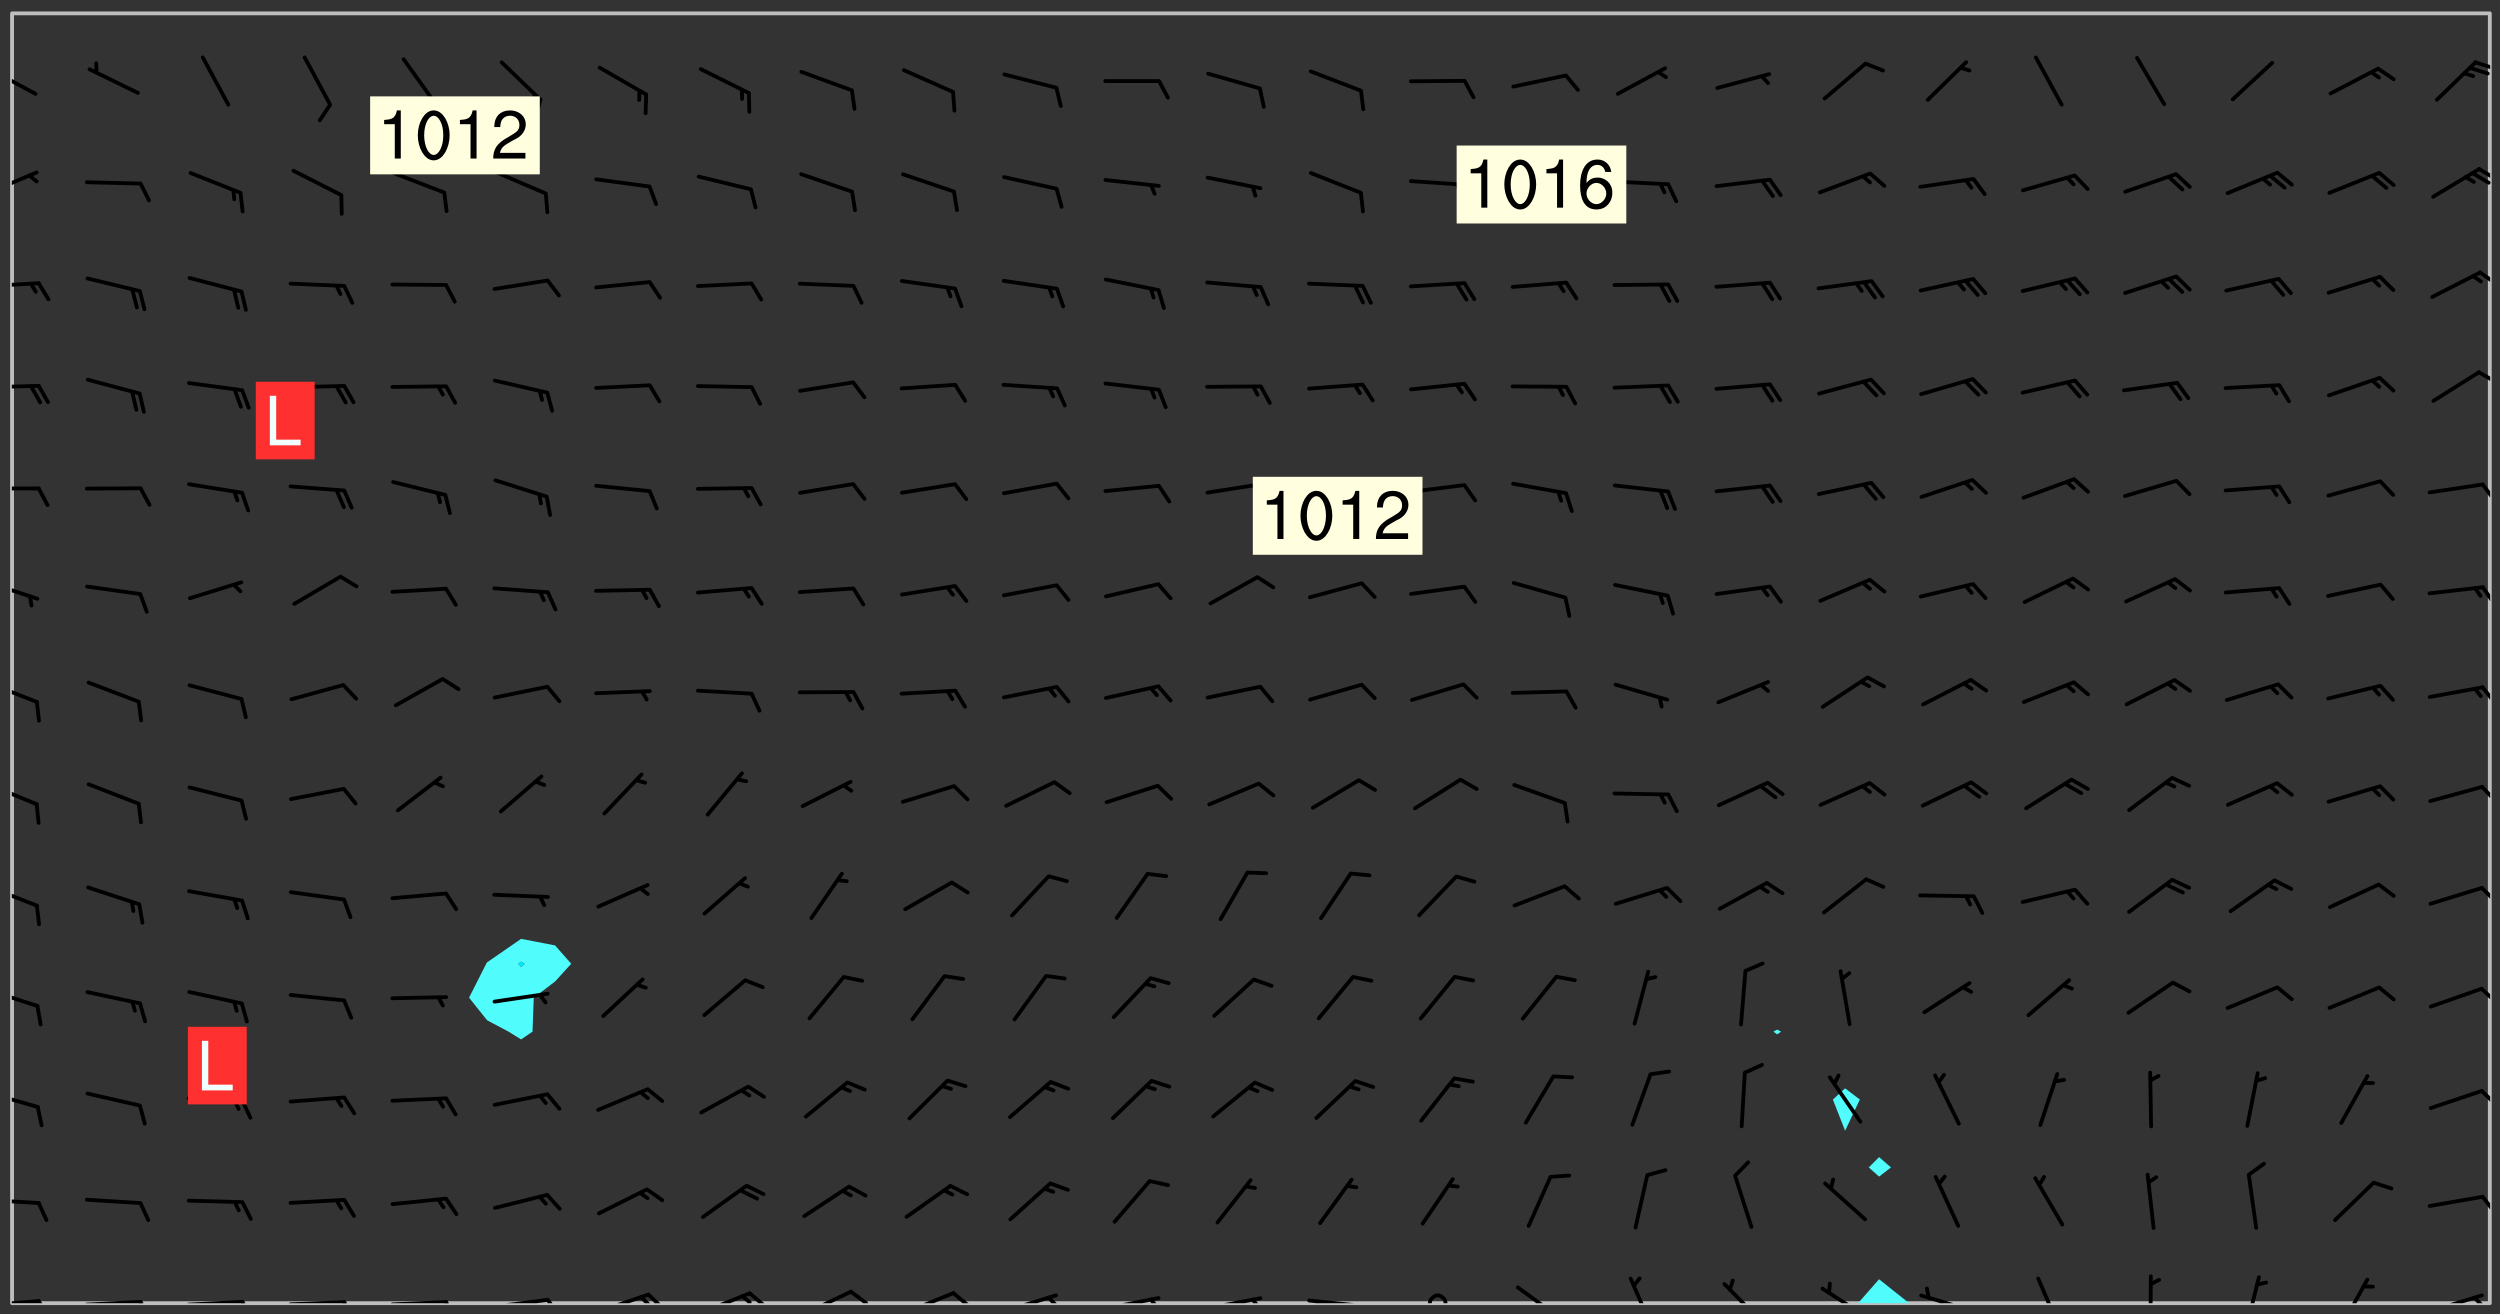 <svg xmlns="http://www.w3.org/2000/svg" role="img" xmlns:xlink="http://www.w3.org/1999/xlink" viewBox="142.45 309.95 326.84 171.84"><rect x="142.45" y="309.95" width="326.84" height="171.84" fill="#333333" stroke="none"/><defs><clipPath id="a"><path d="M144 311.672h1v168.656h-1zm0 0"/></clipPath><clipPath id="b"><path d="M144 311.672h324v168.656H144zm0 0"/></clipPath><clipPath id="c"><path d="M385 477h8v3.328h-8zm0 0"/></clipPath><clipPath id="d"><path d="M467 311.672h1v168.656h-1zm0 0"/></clipPath><clipPath id="e"><path d="M144 479h4v1.328h-4zm0 0"/></clipPath><clipPath id="f"><path d="M147 479h3v1.328h-3zm0 0"/></clipPath><clipPath id="g"><path d="M153 479h9v1.328h-9zm0 0"/></clipPath><clipPath id="h"><path d="M160 479h3v1.328h-3zm0 0"/></clipPath><clipPath id="i"><path d="M166 479h9v1.328h-9zm0 0"/></clipPath><clipPath id="j"><path d="M173 479h3v1.328h-3zm0 0"/></clipPath><clipPath id="k"><path d="M180 479h8v1.328h-8zm0 0"/></clipPath><clipPath id="l"><path d="M187 479h2v1.328h-2zm0 0"/></clipPath><clipPath id="m"><path d="M193 479h9v1.328h-9zm0 0"/></clipPath><clipPath id="n"><path d="M200 479h3v1.328h-3zm0 0"/></clipPath><clipPath id="o"><path d="M206 479h9v1.328h-9zm0 0"/></clipPath><clipPath id="p"><path d="M213 479h3v1.328h-3zm0 0"/></clipPath><clipPath id="q"><path d="M220 478h8v2.328h-8zm0 0"/></clipPath><clipPath id="r"><path d="M226 478h4v2.328h-4zm0 0"/></clipPath><clipPath id="s"><path d="M226 479h2v1.328h-2zm0 0"/></clipPath><clipPath id="t"><path d="M233 478h8v2.328h-8zm0 0"/></clipPath><clipPath id="u"><path d="M240 478h3v2.328h-3zm0 0"/></clipPath><clipPath id="v"><path d="M239 479h2v1.328h-2zm0 0"/></clipPath><clipPath id="w"><path d="M247 478h7v2.328h-7zm0 0"/></clipPath><clipPath id="x"><path d="M253 478h3v2.328h-3zm0 0"/></clipPath><clipPath id="y"><path d="M260 478h8v2.328h-8zm0 0"/></clipPath><clipPath id="z"><path d="M266 478h4v2.328h-4zm0 0"/></clipPath><clipPath id="A"><path d="M273 479h8v1.328h-8zm0 0"/></clipPath><clipPath id="B"><path d="M279 479h2v1.328h-2zm0 0"/></clipPath><clipPath id="C"><path d="M286 479h9v1.328h-9zm0 0"/></clipPath><clipPath id="D"><path d="M292 479h2v1.328h-2zm0 0"/></clipPath><clipPath id="E"><path d="M300 479h8v1.328h-8zm0 0"/></clipPath><clipPath id="F"><path d="M305 479h3v1.328h-3zm0 0"/></clipPath><clipPath id="G"><path d="M313 479h8v1.328h-8zm0 0"/></clipPath><clipPath id="H"><path d="M319 480h2v.328h-2zm0 0"/></clipPath><clipPath id="I"><path d="M329 479h3v1.328h-3zm0 0"/></clipPath><clipPath id="J"><path d="M340 478h7v2.328h-7zm0 0"/></clipPath><clipPath id="K"><path d="M355 476h4v4.328h-4zm0 0"/></clipPath><clipPath id="L"><path d="M367 477h7v3.328h-7zm0 0"/></clipPath><clipPath id="M"><path d="M380 478h7v2.328h-7zm0 0"/></clipPath><clipPath id="N"><path d="M393 479h8v1.328h-8zm0 0"/></clipPath><clipPath id="O"><path d="M408 476h4v4.328h-4zm0 0"/></clipPath><clipPath id="P"><path d="M423 476h1v4.328h-1zm0 0"/></clipPath><clipPath id="Q"><path d="M435 476h4v4.328h-4zm0 0"/></clipPath><clipPath id="R"><path d="M448 477h5v3.328h-5zm0 0"/></clipPath><clipPath id="S"><path d="M459 479h9v1.328h-9zm0 0"/></clipPath><clipPath id="T"><path d="M465 479h3v1.328h-3zm0 0"/></clipPath><clipPath id="U"><path d="M144 466h4v2h-4zm0 0"/></clipPath><clipPath id="V"><path d="M466 466h2v3h-2zm0 0"/></clipPath><clipPath id="W"><path d="M144 452h4v3h-4zm0 0"/></clipPath><clipPath id="X"><path d="M466 452h2v3h-2zm0 0"/></clipPath><clipPath id="Y"><path d="M144 439h4v3h-4zm0 0"/></clipPath><clipPath id="Z"><path d="M466 438h2v4h-2zm0 0"/></clipPath><clipPath id="aa"><path d="M144 425h4v4h-4zm0 0"/></clipPath><clipPath id="ab"><path d="M466 425h2v4h-2zm0 0"/></clipPath><clipPath id="ac"><path d="M144 412h4v4h-4zm0 0"/></clipPath><clipPath id="ad"><path d="M466 412h2v3h-2zm0 0"/></clipPath><clipPath id="ae"><path d="M144 398h4v4h-4zm0 0"/></clipPath><clipPath id="af"><path d="M466 399h2v3h-2zm0 0"/></clipPath><clipPath id="ag"><path d="M144 385h4v4h-4zm0 0"/></clipPath><clipPath id="ah"><path d="M466 386h2v3h-2zm0 0"/></clipPath><clipPath id="ai"><path d="M144 373h4v2h-4zm0 0"/></clipPath><clipPath id="aj"><path d="M466 373h2v3h-2zm0 0"/></clipPath><clipPath id="ak"><path d="M144 360h4v1h-4zm0 0"/></clipPath><clipPath id="al"><path d="M466 358h2v3h-2zm0 0"/></clipPath><clipPath id="am"><path d="M144 346h4v2h-4zm0 0"/></clipPath><clipPath id="an"><path d="M466 345h2v3h-2zm0 0"/></clipPath><clipPath id="ao"><path d="M144 332h4v4h-4zm0 0"/></clipPath><clipPath id="ap"><path d="M466 331h2v3h-2zm0 0"/></clipPath><clipPath id="aq"><path d="M465 332h3v3h-3zm0 0"/></clipPath><clipPath id="ar"><path d="M144 318h4v5h-4zm0 0"/></clipPath><clipPath id="as"><path d="M465 317h3v3h-3zm0 0"/></clipPath><g id="at" clip-path="url(#clip1)"><path fill="#fff" fill-opacity="0" fill-rule="evenodd" d="M0 0h1000v1000H0zm0 0"/><path fill="#d3d3d3" fill-opacity="0" fill-rule="evenodd" d="M162.152 355.867l-.234.293.059.234.117.172.176.234.293.348.113.059.117-.172.059-.234.176-.176.465-.176h.699l.234.293.289.816.059.176.176.23.352.234.699.699.172.176.234.348.234.41.289.582.41.465.23.234.234.176.117.23.176.293.172 1.164v.234l.059.289.059.117.117.117.348.41.117.172.176.176.176.234.117.172.172.352.059.234.234.406.234-.059-.176.176-.059.93h-.582l-.234-.113-.348.113-.117.117-.059.293-.059.176-.117.172-.465.293-.059.234-.059.113v.645l.059.172v.41l.059.059v.406l.059.406.117.176.059.059.23.641-.059.293v.699l-.059.582v.234l-.059.23-.055.352v1.922l.055.117h.426l-.367.117-.023.352.891 1.168 1.742.539 1.34.359v.539l.09.809.535.715 1.52.27.891-.086.09 1.164.535.18 1.16-.18 2.055-.984 1.16-.363 1.879-.176 1.695-.18-.18.719-1.516.086-1.25.09-.805.27-1.074.809.27.719.535.898-.18.625-.266.809.266 1.078.625.898.805.18 1.25-.18-.266.723.098.504.055.293v.172l.059.293v.406l.176.117.352.117h.406l.293-.176.113-.117.059-.117.117-.23.059-.176.352-.465.23-.176.176-.059.176.059.059.176.117.988.055.469.059.172.117.234.176.059.816.059h.289l.117.234.059.406.059.352v1.105l.117.293.117.348.289.699.176.352.582.754.352.176.172.059.469.234.641.465.348.234.293.176.293.055.23.062.816.348.293.176.113.172.352.352.117.176.523.641v.289l.059.352v.348l.059.352.059.289.117.059.172.059h.176l.582.234.176.117.176.289.176.234.113.234.293.23.117.117v.41l.059.055.289.234.234.117.059.117.117.172.059.117.23.234.059.176.234.059.117.059-.117.113-.059.117v.117l-.117.293-.117.289v.582l.176.117.117.059.059.117.117.117.113.059.176.348.059.352.059.406v.176l-.059.176-.117.699v.172l.117.176.293.293h.406l.176.117.117.172.117.293v.234h-.527l-.23-.234h-.234l-.176.059-.059.699.059.348.117.176.176.41.117.23.289.469.176.055h.523l.234.059.758.641.059.293v.234l.059.059.23.348v.352l-.117.172v.293l.293.289.293.176.172.059.293.176.293.117.582.406.289.234.293.176.219.16.016.012.23.176.641.523.176.234.117.176.176.176.113.172v.641l.117.176.469.117.582.117.234.059.23.113.293.117.113.059.586.352.289.172.176.062.176.055.176.059.699.352.289.176.234.055.289.176.234.117.641.406.293.117.172.059.234.059.41.059.23.059.234.117.059.172-.41.176.469.059.059.293.113.234.176.055.234.059.176.059.406.117.641.234.117.172.059.234v.176l-.059.117-.059.406.234.234.117.059.348.117.641.23.176.117.289.117.176.176.234.465.582 1.105.176.176.348.176.176.117.352.117 1.047.523.234.059.465.113.293.059.465.176.758.582.234.234.348.465.176.176.289.234.816.699.293.176.289.289.293.176.293.289.695.641.176.176.293.234.289.234.469.289.641.582.348.234.234.293.348.348.352.465.934.992.348.406.117.176.234.059.113.117.645.176.23.113.234.059.293.176.23.117.934.699.406.406.234.176.406.176.234.117.816.348.348.234.234.117.293.289.23.117.758.352.352.172.23.059.293.117.234.059.871.176h.816l.469.23.172.059.875.699.465.117.293.059.176.059.23.059.469.059.348.059.352.059.406.059h.293l.172.059v.23l.176.176h.293l.348.059.352.059.699.117h.641l.465-.234.293-.176.172-.117.41-.172.289-.176.934-.465.469-.293.523-.293.465-.172.465-.176 1.051-.465.289-.117.41-.117.289-.117.527-.176 1.516-.699.582-.348.289-.059.293-.059.348-.117.875-.23.352-.117h.113l.234-.059.875-.234.234-.059h.812l.352-.059.816-.117.172-.059.352-.055.293-.059.23-.059.816-.176.176-.059h.348l.234-.059.465-.117.758-.172.234-.059h.348l.41-.117.289-.059 1.285-.059h.289l.41-.059.23-.059h.176l.875-.117h.406l.41-.117h.348l.352-.113.871-.059h1.75l1.047.289.41.117.289.117.352.117.289.117 1.051.172.289.059h.293l.293.059.172.059.41.059.172.059.117.059h.117l.117.059.352.059h.113l.41.066 1.922.395 1.926.395 1.52.449 1.695.719 2.145.805 1.605-.719 1.43-.805 1.16-1.078 1.25-.449 3.035-.719 1.875-.359 2.145-1.348 2.234-1.254 2.5-1.258 1.695-.449 1.785-.18 1.16-.27.625.539 1.34-.27.715-.988.984-1.344.445-.18.805-.359 1.875-.539 1.785-.449 1.25-.27 1.16-.09 1.699-.09 1.961-.27 1.25-.09h.539l.625-.09h.891l2.145-.18 2.41-.18 2.59-.09 1.695.18 1.609.09 1.43.359 1.16.719 1.875.988 1.16 1.527.266.715.629.09.355.898.535.539.535 1.527 1.074.359h.535l-.805.535.09 1.707.715 2.695.891.805.895.988.715 1.258 1.785.539 1.52-.18.355 1.344 1.609-.805.98-.539.27.27.316-.215.219-.145.801.449.449-.359h.355l.535-.27.539-.719.535-.27.625-.988 1.16.449.84.371 1.395.617 1.695-.18h1.605l1.785.09.18-1.707.535-1.344.805.27.492.848.402.406-.09.539v.359l.715.449.711-.27h1.43l.359.988.445 1.258.715 1.344 1.25.629 1.695.629.715-.18.18-.539.98-.09.449.359.086 1.258-.266.629-.535.18v.539l.715.984.266.539.984.988.801 1.078-.266.359-.09.898-.625 2.332-.355 2.066-.09 1.793-.18.719-.09.539v1.438l-.98 1.883-.359 1.707-.535.898-.805 1.168-.266.539 2.055 1.254.086.359-.355.539-.09-.18v.809l.09 1.438-.445.715-1.074.094-.266.715.535.898.805.719 1.16.809 1.34.27.445.359-.355.449-1.789-.09-1.25-.449-.715-.719-.625-.09-.176 3.59-.188 1.309h89.359V311.703h-55.27v49.082l.762.125 3.289.543 2.023 2.836v2.754l2.352.332 2.348.332h4.051l-1.379 4.16-2.023.707-2.023.703-.543.344-2.594 1.617-.188.117-2.023-2.078-.73-2.742-2.672-2.078-1.375-3.5-.066-.082-1.957-2.672 2.75-1.418v-49.082H294.422v91.414l.117.031.133.012.074.074.105.047.09.059.086.059.09.059.297.297.059.09.031.117.027.117.016.137-.031.117-.059.09-.059.086-.043.105-.047.102-.027.121v.145l.176.27.148.148.074.086.074.074.043.105.062.09.059.086.043.105.059.09.047.102.043.105.059.086.117.18.074.074.062.086.059.09.043.105.059.09.059.086.062.09.059.09.043.102.117.18.074.074.059.086.074.074.09.059.105.047h.148l.133-.016.133.016.102-.047.074-.074.047-.102-.016-.133v-.148l-.047-.105-.027-.117-.047-.102-.027-.121-.043-.102-.062-.09-.043-.102-.043-.105-.031-.117-.016-.133-.012-.137.086-.059.059-.086.121-.031.043.105.016.133v.117l.059.102.059.09.09.059.148.148.059.09.043.105-.012.102.086.059.105.047.086.059.09.059.074.074-.117.027-.105.047-.086.059-.074.074-.059.09-.062.086-.027.121-.047.102-.043.105-.031.117-.012.133-.016.133v.148l.027.117.047.105.043.102.059.09.074.074.09.059.074.074.09.059.059.09.043.105.047.102.117.031.133.016h.148l.117-.031.105.043.043.105.047.102.027.121L299.5 410l.027.117.031.121.027.117.105.043.102.047.133-.016.148.148.062.086.074.074.07.074.09.062.105.043.102.043.117.031.137.016.117-.031.074-.074.027-.117-.012-.133-.031-.121-.027-.117.043-.105h.117l.09.062.117.027h.148l.133.016h.148l.133.016.133-.016h.148l.133-.016.133-.012.137.012.117-.027.133-.016.191-.059-.059.176-.016.133-.027.121-.016.133-.059.086-.133.016-.105.047-.105.043-.117.031-.117.027-.266.031h-.148l-.133.016-.074.074.059.086.148.148.117.18.074.07.09.062.09.059.086.059.09.059.102.043.105.062.105.043.086.059.105.047.102.043.18.117.059.09-.043.102-.047.105.016.133.223.223.059.09.043.102.031.121.043.102.016.133.031.117.012.137.031.117.148.148.102.043.105.043.117.031.133.016.137.016h.117l.117-.031.09-.059.043-.105.047-.102.043-.105.031-.117.012-.133v-.148l-.012-.133-.016-.133-.031-.117-.043-.105-.047-.105-.043-.102-.043-.105-.016-.133.016-.133.027-.117.031-.117.027-.121.047-.102.09-.059.086-.062.074-.074.09-.059.223-.223.059-.086.074-.074.117-.18.059-.086v-.148l-.074-.074-.102-.047-.105-.043-.102-.043-.059-.09-.047-.105-.027-.117.09-.059.117-.031.102-.043.18-.117.148-.148.012-.133-.012-.105-.09-.059-.133.016h-.148l-.133.016-.133-.016-.121-.031-.086-.059-.074-.074-.059-.09-.062-.086-.117-.18-.059-.086.031-.121.086-.059.121-.031.059-.086v-.121l-.031-.117-.059-.09-.059-.086-.047-.105-.027-.117-.016-.133.059-.09.074-.074.09-.059.117-.18.074-.074.059-.086.148-.148.121-.031.133-.016.133.016.074.074.043.105.016.133-.031.117-.117.031-.133.012-.148.148-.043.105-.047.102-.027.121-.031.117v.148l.031.117.043.105.059.09.074.07.074.074.117.031.121.027.117-.027.133-.016h.117l.09.059.074.074.047.105.059.086.102.047.133.016.105.043.086.059-.012.105-.074.074-.18.117-.059.09-.09.059-.07.074-.074.074-.062.09-.027.117-.016.133.016.133-.016.133v.148l.016.133.027.117.031.121.074.074.09.059.086.059.09.059.117.031v.086l-.102.047-.09.059-.266.031-.117.027h-.148l-.105.043-.102.047-.059.09-.062.234-.012.133-.031.121-.016.133v.293l-.012.133.012.137.016.133.133.016.133.012.121.031.086.059.074.074.047.105.043.102.016.133v.445l-.016.133v.445l.031.266.027.117.016.133.031.117.086.211.031.266v.148l-.031.117-.027.117-.031.121-.027.117-.031.117-.031.121-.012.133-.016.133.09.059.117-.031.102.016.047.105-.031.266v.441l-.043.105-.047.105-.043.102-.043.105-.059.086-.031.121-.043.117-.031.117-.016.133.016.133.059.09.105.047.086.059.059.086-.012.137-.031.117-.043.102v.445l-.016.133v.148l-.031.117-.043.105-.027.117-.047.105-.043.102-.031.121-.027.117-.031.133-.031.117-.027.117-.043.105-.031.117-.031.121-.012.133-.016.133v.297l.027.117v.148l.047.398.027.117.059.09.121.031h.148l.133-.016.059.09v.117l-.059.09-.09.059-.102.043-.105.047-.09.059-.086.059-.137.016-.117-.031-.133-.016-.102.047-.062.086-.012.137-.016.133-.031.117-.027.117-.016.133-.031.121v.297l.016.133.031.117v.148l.012.133v.148l-.027.117-.047.102-.027.121-.031.117-.059.09-.074.074-.102.043-.105.047-.117.027-.121.031-.102-.047.059-.086.105-.047.027-.117.031-.117.027-.121.031-.117v-.148l.016-.133-.031-.117-.043-.105-.105.016-.074.074-.102.043-.09.062-.074.074-.043.102-.016.133-.031.117L304.25 426l-.031.117-.027.117-.031.121-.027.117-.031.117-.043.105-.09.059h-.09l-.117-.031-.031-.086.016-.137-.031-.117v-.148l-.012-.133v-.148l-.062-.234-.027-.121-.043-.102-.047-.105-.059-.086-.059-.09-.043-.105-.062-.086-.148-.148-.07-.074-.105-.047-.105-.043-.102-.043-.297-.297-.09-.074-.086-.059-.105-.043-.09-.062-.086-.059-.105-.043-.09-.059-.086-.062-.074-.07-.105-.047-.086-.059-.105-.043-.09-.062-.102-.043-.105-.043-.086-.059-.105-.047-.105-.043-.102-.047-.09-.059-.102-.043-.105-.043-.09-.062-.117-.027-.133-.016-.133.016H299.75l-.133.016-.117-.031-.09-.059-.074-.074-.09-.059-.102-.047h-.148l-.121-.027-.102-.043-.074-.074-.117-.18-.09-.059-.102-.043-.09-.062-.105-.043-.09-.059-.086-.059-.105-.047-.059-.086-.059-.09-.043-.105-.047-.102-.074-.074-.086-.059-.074-.074-.09-.059-.223-.223-.043-.105-.031-.266.105-.043h.145l.105.043.074.074.09.059.086.059.105.047.09.059.148.148.07.074.148.148.062.086.074.074.086.059.074.074.09.062.09.059.086.059.27.176.102.047.105.043.102.043.047-.074.059-.086.074-.074.07-.074.105.043.074.074.059.09.043.102.047.105.043.105.121.027.117-.027.074-.09.043-.105.059-.09.074-.074.105-.043.117-.027.133.012.09.059.148.148.059.09.043.105.047.102.043.105.043.102.105.047.105.043.133.016.086-.059.059-.09.074-.074.105-.043.117.027.105.047.102.043.105.043.102.047.18.117v.117l-.016.133.016.133.016.137.059.086.102.047.121.027.117.031h.148l.117-.031.059-.09.18-.117.059-.09.074-.074.059-.086.117-.18.18-.117.117.031.09.059.043.074-.016.133v.117l.09.059h.148l.133-.016.133-.012.266-.031.105-.043.117-.031.121-.027.074-.074.07-.074.062-.09-.016-.105-.047-.102-.102-.043-.105-.016-.117.027-.266.031h-.148l-.074-.074-.09-.059-.117-.031-.117-.027-.133-.016h-.148l-.133.016h-.297l-.105-.047-.148-.148-.043-.102-.059-.09.223-.223.086-.059.105-.043.117-.031.133-.016.133.016.137.016.102.043.133-.012.09-.062.102-.043.062-.09-.047-.102-.09-.059-.117-.031-.102-.043-.059-.09-.062-.09v-.117l.016-.133.105-.047.074-.07v-.121l-.09-.059-.031-.117.09-.059.074-.074.043-.105.059-.09.047-.102.016-.133v-.148l-.047-.105-.043-.102-.09-.059-.133-.016-.102-.043-.137-.016-.117-.031h-.445l-.133-.016-.133-.012-.133-.016-.117-.031h-.148l-.133-.016-.133-.012-.266-.031-.121-.043-.086-.059-.074-.074v-.148l.012-.133.105-.047.102-.043.133-.016h.152l.133-.016h.293l.121.031.102.043.09.059.234.062.121-.047.09-.059.102-.043.133-.016.105.043.102.047.133.012.121-.027h.145l.121-.031.117-.027.105-.047.074-.074.086-.059.148-.148.059-.086.047-.105.027-.117.016-.105-.102-.043-.09-.059-.117-.031-.105-.043-.09-.062-.074-.086-.074-.074-.102-.043-.105-.047-.102-.043-.059-.09-.047-.102-.086-.211-.062-.086-.059-.09-.074-.074-.086-.059h-.27l-.117.031-.09.059-.102.043-.133.016-.105-.016-.027-.117-.062-.09-.117-.031-.102-.043-.148-.148-.031-.117-.016-.105.074-.074.18-.117.117-.027.117-.031.137.016.102.043.105.043.102.047.105.043.117.031.133.016.117.027.133.016.105-.016.09-.059-.074-.074-.105-.043-.074-.074-.074-.09-.148-.148-.086-.059-.09-.059-.074-.074-.09-.059-.102-.047-.121-.027-.102-.047-.105-.043-.117-.031-.102-.043-.121-.031h-.148l-.117.031-.105.043-.086.062-.18.117-.086.059-.09.059-.105.047-.086.059-.105.043-.102.043-.105.047-.074.074-.059.09-.059.086-.047.105-.059.086-.074.074-.133-.012-.117-.031h-.117l-.074.074-.09.059-.074.074-.09.059-.086.059-.105.047-.102.043-.137.016-.102-.043-.148-.148-.105-.047h-.086l-.105.047-.102.043-.121.031-.117-.031-.074-.074v-.117l.031-.121.074-.07.059-.09.074-.074.117-.031.105-.043h.293l.133-.016.137-.016.102-.043.09-.059.102-.047.09-.059.133-.012.09.059.133.012.09-.059.086-.059.105-.043.09-.059.086-.062.09-.059.148-.148.059-.086.059-.09.105-.043.133-.016.117.027.121.031.059-.059.059-.09.031-.266.027-.117.105.012.133.016.102-.043.09-.059.059-.09.074-.074.059-.09.047-.102.012-.133-.012-.133-.047-.105-.148-.148-.059-.09-.059-.086-.043-.105v-.445l.016-.133v-.148l.012-.133-.059-.059-.09.059-.102-.043-.18-.117-.086-.059-.062-.09-.059-.09-.074-.074-.086-.059-.121.031-.102.012-.105.047-.086.059-.105.043-.148.148-.09.059-.086.059-.09.062-.105.043-.133.016v-.121l.105-.043.117-.031.074-.07.043-.105v-.148l-.027-.117-.148-.148-.133-.016h-.148l-.117.031-.105.043-.102.043-.09.062-.117.027-.074-.074.012-.133-.043-.102-.043-.105-.09-.059-.117.027-.121.031-.117.031-.102.043-.121.031-.102.043-.105.043-.09.059-.102.016v-.117l.016-.133-.059-.09-.074.043-.148.148-.059.09-.074.074-.047.105-.043.102-.074.074-.059.09-.074.074-.059.086-.074.074-.09.062-.074.07-.074.074-.102.016-.133.016-.105-.043v-.121l.148-.148.043-.102.059-.09.047-.102.043-.105.059-.09.031-.117.043-.102.031-.121.027-.117.047-.105.043-.102.043-.105.074-.07.09-.062.09-.059.102-.043h.297l.266-.031.105-.043-.074-.074-.117-.031-.105-.043-.09-.059-.102-.047-.09-.059-.102-.043-.105-.043-.09-.062-.086-.059-.105-.043-.102-.043-.121-.031-.117-.031-.102-.043L297.5 410.25l-.102-.043-.09-.059-.043-.105-.016-.133.102-.043.133-.016.137.016.133-.016.102-.043.059-.09.016-.105-.09-.059-.074-.074-.102-.043-.09-.059-.148-.148-.043-.105-.016-.133v-.293l-.059-.09-.09-.059-.074-.074-.043-.105-.031-.117-.059-.09-.074-.074-.117-.027-.074-.074-.09-.059-.09-.062-.086-.059-.074-.074-.059-.086-.047-.105-.086-.059-.148-.148-.195-.059-.133.016-.102.043-.074.074-.047.102-.043.105-.059.09-.059.086-.297.297-.09.059h-.086l-.062-.086-.043-.105.031-.117.059-.09.027-.117-.012-.133-.09-.062-.105.047-.117.027-.117.031-.27.176-.102.047-.117.027-.105.047-.09.059-.102.043-.059-.086-.047-.105.016-.133.047-.105.07-.074.074-.07.059-.09v-.148l-.043-.105h-.238l-.102.047-.031.117-.027.117-.031.121-.074.043-.133.016-.074-.047-.043-.102-.043-.105-.047-.102-.043-.105-.121.031-.102.043-.133.016-.117.031-.105.043-.09.059-.102.047-.121.027-.133.016-.102-.043-.059-.09-.047-.105-.043-.102-.043-.105v-.117l.059-.09.086-.059.18-.117.102-.047.105-.043.105-.059.102-.043.09-.062.102-.043.105-.059.102-.047.09-.059.105-.043.102-.043.09-.062.102-.043.137-.016.117.031.102.043.121.031.102.043.105.047.102.043.105.043.102.047.105.043.102.043.105.047.086.059.105.043.117.031.105.043.102.047.09.059.105.043.102.043.105.047.117.027.102.047.121.027h.148l.086-.059.016-.102.059-.09-.027-.117-.074-.074-.117-.18-.074-.074-.09-.074-.18-.117-.086-.059-.105-.043-.102-.047-.27-.176-.059-.09-.074-.074-.059-.09-.043-.102-.031-.117-.016-.137v-.562l-.012-.133-.016-.133-.031-.117-.016-.133-.012-.133-.031-.121-.223-.223-.059-.086-.016-.105.031-.117.133-.016v-91.414H172.992v1.453l-.059.234-.352 1.051-.172.523-.117.348-.176.41-.117.172-.234.293-.23.059h-.352l-.117.059-.23.406v.293l.117.176.23.23.117.234.641.758.293.465.176.234.23.352.234.348.641.816.176.465.172.41.117.695.176.469.117 1.398.059.465v.875l.117 1.047v4.781l-.059.465-.352 1.281-.176.523-.113.41-.352.93L172.934 336l-.234.582-.117.176-.172.348-.176.406-.352.816-.059.293-.113.293-.117.289-.059.176-.117.875-.059.406-.059.117-.059.176-.059.172-.23.527-.117.172v.234l-.117.234-.059.172-.176.586v.289l-.059.176v.293l-.059.113-.059.527v.172l-.055.234v2.621l-.176.816-.117.176-.176.234-.117.172-.113.234-.586.934-.23.289-.293.465-.176.234-.289.352-.352.699-.113.23-.176.41-.176.23-.406.527-.816.699-.293.172-.289.234-.176.117-.176.176-.523.406-.527.176-.172.176-.234.055-.641.176h-.758m12.211 31.023l-1.074.449.359.895 1.25-.715.445-.539-.98-.09"/><path fill="#d3d3d3" fill-opacity="0" fill-rule="evenodd" d="M201.508 416.598h-.895l.449.629.98.359.805-.09.445-.988-.176.09-.715-.355-.895.355m154.621 59.07l-.059-.523v-.293l.113-.293.059-.23.469-.469h.113l.117-.113.117-.059h.176l.234-.059h.348l.234.059.117.059.23.172.059.176.117.582v.293l-.117.176-.172.289-.176.176-.527.523-.23.234-.117.059h-.176l-.117-.059-.406-.293-.176-.117-.117-.059-.059-.113-.055-.117m6.641-10.957l-.059-.172v-1.109l.059-.172.176-.059.172-.059h.176l.234-.059.117.059.059.699-.059.172-.117.176-.117.059-.234.523-.113.059h-.234l-.059-.117m9.613-14.391l-.117-.176v-.699l.293-.875.117-.172.176-.352.113-.23.117-.293.352-.758.117-.23.172-.234h.176l.117-.059h.641l.117.059.234.234.172.113.352.293.117.117.113.176v.113l.117.059.117.117v.699l-.059.176v.23l-.059.176-.348 1.051-.117.23-.117.234-.117.059-.23.234-.641.289h-.875l-.41-.117-.641-.465"/><path fill="none" stroke="#bebebe" stroke-linecap="round" stroke-linejoin="round" stroke-miterlimit="10" stroke-width=".5" d="M467.957 311.695H144.027v168.625h323.93v-168.625"/><g clip-path="url(#a)"><path fill="#fff" fill-opacity="0" fill-rule="evenodd" d="M144 475.891v4.438h.004H144V311.672h.004H144v164.219"/></g><g clip-path="url(#b)"><path fill="#fff" fill-opacity="0" fill-rule="evenodd" d="M144.004 480.328V311.672h66.57V432.691l-4.438 3.066-.121.188-2.242 4.438 2.363 2.957 2.789 1.48 1.648 1.02 1.496-1.02.16-4.438 2.785-2.113 2.117-2.324-2.117-2.395-4.441-.859V311.672h164.219V444.559l-.504.262.504.359.512-.359-.512-.262V311.672h8.879v140.562l-1.598 1.465 1.598 4.078 1.926-4.078-1.926-1.465v-140.562h4.438v149.551l-1.344 1.352 1.344 1.199 1.562-1.199-1.562-1.352V311.672h79.887v168.656h-75.949l-3.938-3.137-2.746 3.137H144.004"/></g><path fill="#50fcfc" fill-rule="evenodd" d="M206.137 443.34l-2.363-2.957 2.242-4.438.121-.188 4.438-3.066v2.984l-.375.27.375.418.473-.418-.473-.27v-2.984l4.441.859 2.117 2.395-2.117 2.324-2.785 2.113-.16 4.438-1.496 1.02-1.648-1.02-2.789-1.48"/><path fill="#00e8fc" fill-rule="evenodd" d="M210.574 436.363l-.375-.418.375-.27.473.27-.473.418"/><path fill="#50fcfc" fill-rule="evenodd" d="M374.793 445.18l-.504-.359.504-.262.512.262-.512.359m8.879 12.598l-1.598-4.078 1.598-1.465 1.926 1.465-1.926 4.078m4.438 5.996l-1.344-1.199 1.344-1.352 1.562 1.352-1.562 1.199"/><g clip-path="url(#c)"><path fill="#50fcfc" fill-rule="evenodd" d="M385.363 480.328l2.746-3.137 3.938 3.137h-6.684"/></g><g clip-path="url(#d)"><path fill="#fff" fill-opacity="0" fill-rule="evenodd" d="M467.996 480.328H468V311.672h-.004H468v168.656h-.004"/></g><g clip-path="url(#e)"><path fill="none" stroke="#000" stroke-linecap="round" stroke-linejoin="round" stroke-miterlimit="10" stroke-width=".5" d="M147.504 480.047l-7.008.562"/></g><g clip-path="url(#f)"><path fill="none" stroke="#000" stroke-linecap="round" stroke-linejoin="round" stroke-miterlimit="10" stroke-width=".5" d="M147.504 480.047l1.32 2.07"/></g><g clip-path="url(#g)"><path fill="none" stroke="#000" stroke-linecap="round" stroke-linejoin="round" stroke-miterlimit="10" stroke-width=".5" d="M160.824 480.152l-7.02.355"/></g><g clip-path="url(#h)"><path fill="none" stroke="#000" stroke-linecap="round" stroke-linejoin="round" stroke-miterlimit="10" stroke-width=".5" d="M160.824 480.152l1.258 2.105"/></g><g clip-path="url(#i)"><path fill="none" stroke="#000" stroke-linecap="round" stroke-linejoin="round" stroke-miterlimit="10" stroke-width=".5" d="M174.141 480.148l-7.02.359"/></g><g clip-path="url(#j)"><path fill="none" stroke="#000" stroke-linecap="round" stroke-linejoin="round" stroke-miterlimit="10" stroke-width=".5" d="M174.141 480.148l1.262 2.105"/></g><g clip-path="url(#k)"><path fill="none" stroke="#000" stroke-linecap="round" stroke-linejoin="round" stroke-miterlimit="10" stroke-width=".5" d="M187.457 480.191l-7.023.277"/></g><g clip-path="url(#l)"><path fill="none" stroke="#000" stroke-linecap="round" stroke-linejoin="round" stroke-miterlimit="10" stroke-width=".5" d="M187.457 480.191l1.234 2.117"/></g><g clip-path="url(#m)"><path fill="none" stroke="#000" stroke-linecap="round" stroke-linejoin="round" stroke-miterlimit="10" stroke-width=".5" d="M200.77 480.18l-7.02.297"/></g><g clip-path="url(#n)"><path fill="none" stroke="#000" stroke-linecap="round" stroke-linejoin="round" stroke-miterlimit="10" stroke-width=".5" d="M200.77 480.18l1.242 2.117"/></g><g clip-path="url(#o)"><path fill="none" stroke="#000" stroke-linecap="round" stroke-linejoin="round" stroke-miterlimit="10" stroke-width=".5" d="M214.062 479.883l-6.973.891"/></g><g clip-path="url(#p)"><path fill="none" stroke="#000" stroke-linecap="round" stroke-linejoin="round" stroke-miterlimit="10" stroke-width=".5" d="M214.062 479.883l1.414 2.004"/></g><g clip-path="url(#q)"><path fill="none" stroke="#000" stroke-linecap="round" stroke-linejoin="round" stroke-miterlimit="10" stroke-width=".5" d="M227.219 479.203l-6.656 2.25"/></g><g clip-path="url(#r)"><path fill="none" stroke="#000" stroke-linecap="round" stroke-linejoin="round" stroke-miterlimit="10" stroke-width=".5" d="M227.219 479.203l1.785 1.684"/></g><g clip-path="url(#s)"><path fill="none" stroke="#000" stroke-linecap="round" stroke-linejoin="round" stroke-miterlimit="10" stroke-width=".5" d="M226.25 479.531l.895.84"/></g><g clip-path="url(#t)"><path fill="none" stroke="#000" stroke-linecap="round" stroke-linejoin="round" stroke-miterlimit="10" stroke-width=".5" d="M240.473 479.035l-6.535 2.59"/></g><g clip-path="url(#u)"><path fill="none" stroke="#000" stroke-linecap="round" stroke-linejoin="round" stroke-miterlimit="10" stroke-width=".5" d="M240.473 479.035l1.867 1.59"/></g><g clip-path="url(#v)"><path fill="none" stroke="#000" stroke-linecap="round" stroke-linejoin="round" stroke-miterlimit="10" stroke-width=".5" d="M239.52 479.41l.938.797"/></g><g clip-path="url(#w)"><path fill="none" stroke="#000" stroke-linecap="round" stroke-linejoin="round" stroke-miterlimit="10" stroke-width=".5" d="M253.695 478.82l-6.348 3.016"/></g><g clip-path="url(#x)"><path fill="none" stroke="#000" stroke-linecap="round" stroke-linejoin="round" stroke-miterlimit="10" stroke-width=".5" d="M253.695 478.82l1.969 1.465"/></g><g clip-path="url(#y)"><path fill="none" stroke="#000" stroke-linecap="round" stroke-linejoin="round" stroke-miterlimit="10" stroke-width=".5" d="M267.09 479.004l-6.508 2.648"/></g><g clip-path="url(#z)"><path fill="none" stroke="#000" stroke-linecap="round" stroke-linejoin="round" stroke-miterlimit="10" stroke-width=".5" d="M267.09 479.004l1.883 1.57"/></g><g clip-path="url(#A)"><path fill="none" stroke="#000" stroke-linecap="round" stroke-linejoin="round" stroke-miterlimit="10" stroke-width=".5" d="M280.508 479.297l-6.715 2.062"/></g><g clip-path="url(#B)"><path fill="none" stroke="#000" stroke-linecap="round" stroke-linejoin="round" stroke-miterlimit="10" stroke-width=".5" d="M279.531 479.598l.871.867"/></g><g clip-path="url(#C)"><path fill="none" stroke="#000" stroke-linecap="round" stroke-linejoin="round" stroke-miterlimit="10" stroke-width=".5" d="M293.914 479.648l-6.895 1.359"/></g><g clip-path="url(#D)"><path fill="none" stroke="#000" stroke-linecap="round" stroke-linejoin="round" stroke-miterlimit="10" stroke-width=".5" d="M292.91 479.848l.773.953"/></g><g clip-path="url(#E)"><path fill="none" stroke="#000" stroke-linecap="round" stroke-linejoin="round" stroke-miterlimit="10" stroke-width=".5" d="M307.234 479.676l-6.906 1.305"/></g><g clip-path="url(#F)"><path fill="none" stroke="#000" stroke-linecap="round" stroke-linejoin="round" stroke-miterlimit="10" stroke-width=".5" d="M306.23 479.867l.766.957"/></g><g clip-path="url(#G)"><path fill="none" stroke="#000" stroke-linecap="round" stroke-linejoin="round" stroke-miterlimit="10" stroke-width=".5" d="M320.59 480.688l-6.988-.715"/></g><g clip-path="url(#H)"><path fill="none" stroke="#000" stroke-linecap="round" stroke-linejoin="round" stroke-miterlimit="10" stroke-width=".5" d="M319.574 480.582l.461 1.137"/></g><g clip-path="url(#I)"><path fill="none" stroke="#000" stroke-linecap="round" stroke-linejoin="round" stroke-miterlimit="10" stroke-width=".5" d="M331.434 480.328l-.02-.199-.059-.191-.094-.176-.461-.379-.191-.059-.199-.02-.199.02-.191.059-.457.379-.098.176-.059.191-.02.199.02.199.059.191.098.18.457.375.191.059.199.02.199-.02.191-.059.461-.375.094-.18.059-.191.02-.199"/></g><g clip-path="url(#J)"><path fill="none" stroke="#000" stroke-linecap="round" stroke-linejoin="round" stroke-miterlimit="10" stroke-width=".5" d="M340.883 478.262l5.684 4.133"/></g><g clip-path="url(#K)"><path fill="none" stroke="#000" stroke-linecap="round" stroke-linejoin="round" stroke-miterlimit="10" stroke-width=".5" d="M355.633 477.109l2.816 6.438"/></g><path fill="none" stroke="#000" stroke-linecap="round" stroke-linejoin="round" stroke-miterlimit="10" stroke-width=".5" d="M356.043 478.047l.762-.961"/><g clip-path="url(#L)"><path fill="none" stroke="#000" stroke-linecap="round" stroke-linejoin="round" stroke-miterlimit="10" stroke-width=".5" d="M367.895 477.82l4.922 5.016"/></g><path fill="none" stroke="#000" stroke-linecap="round" stroke-linejoin="round" stroke-miterlimit="10" stroke-width=".5" d="M368.613 478.551l.367-1.172"/><g clip-path="url(#M)"><path fill="none" stroke="#000" stroke-linecap="round" stroke-linejoin="round" stroke-miterlimit="10" stroke-width=".5" d="M380.719 478.422l5.906 3.812"/></g><path fill="none" stroke="#000" stroke-linecap="round" stroke-linejoin="round" stroke-miterlimit="10" stroke-width=".5" d="M381.578 478.977l.102-1.223"/><g clip-path="url(#N)"><path fill="none" stroke="#000" stroke-linecap="round" stroke-linejoin="round" stroke-miterlimit="10" stroke-width=".5" d="M393.621 479.312l6.73 2.031"/></g><path fill="none" stroke="#000" stroke-linecap="round" stroke-linejoin="round" stroke-miterlimit="10" stroke-width=".5" d="M394.602 479.609l-.238-1.203"/><g clip-path="url(#O)"><path fill="none" stroke="#000" stroke-linecap="round" stroke-linejoin="round" stroke-miterlimit="10" stroke-width=".5" d="M408.914 477.102l2.773 6.457"/></g><g clip-path="url(#P)"><path fill="none" stroke="#000" stroke-linecap="round" stroke-linejoin="round" stroke-miterlimit="10" stroke-width=".5" d="M423.641 476.816l-.051 7.027"/></g><path fill="none" stroke="#000" stroke-linecap="round" stroke-linejoin="round" stroke-miterlimit="10" stroke-width=".5" d="M423.637 477.836l1.086-.566"/><g clip-path="url(#Q)"><path fill="none" stroke="#000" stroke-linecap="round" stroke-linejoin="round" stroke-miterlimit="10" stroke-width=".5" d="M437.777 476.918l-1.691 6.82"/></g><path fill="none" stroke="#000" stroke-linecap="round" stroke-linejoin="round" stroke-miterlimit="10" stroke-width=".5" d="M437.531 477.91l1.191-.297"/><g clip-path="url(#R)"><path fill="none" stroke="#000" stroke-linecap="round" stroke-linejoin="round" stroke-miterlimit="10" stroke-width=".5" d="M451.941 477.25l-3.391 6.156"/></g><path fill="none" stroke="#000" stroke-linecap="round" stroke-linejoin="round" stroke-miterlimit="10" stroke-width=".5" d="M451.449 478.148l1.227.016"/><g clip-path="url(#S)"><path fill="none" stroke="#000" stroke-linecap="round" stroke-linejoin="round" stroke-miterlimit="10" stroke-width=".5" d="M466.922 479.309l-6.723 2.043"/></g><g clip-path="url(#T)"><path fill="none" stroke="#000" stroke-linecap="round" stroke-linejoin="round" stroke-miterlimit="10" stroke-width=".5" d="M465.945 479.605l.867.867"/></g><g clip-path="url(#U)"><path fill="none" stroke="#000" stroke-linecap="round" stroke-linejoin="round" stroke-miterlimit="10" stroke-width=".5" d="M147.508 467.227l-7.016-.422"/></g><path fill="none" stroke="#000" stroke-linecap="round" stroke-linejoin="round" stroke-miterlimit="10" stroke-width=".5" d="M147.508 467.227l1.02 2.23m12.293-2.223l-7.012-.438m7.012.438l1.016 2.23m12.305-2.355l-7.023-.191m7.023.191l1.094 2.199m-2.113-2.227l.547 1.098m13.785-1.363l-7.016.395m7.016-.395l1.273 2.098m-2.293-2.039l.633 1.047m13.688-1.27l-6.988.723m6.988-.723l1.371 2.035m-2.387-1.93l.684 1.02m13.562-1.617l-6.816 1.707m6.816-1.707l1.641 1.824m-2.633-1.574l.82.91m13.219-1.879l-6.285 3.145m6.285-3.145l2 1.422m-2.914-.965l1 .711m12.945-1.641l-5.715 4.09m5.715-4.09l2.199 1.094m-3.031-.5l2.199 1.094m12.027-1.574l-5.871 3.863m5.871-3.863l2.152 1.176m-3.008-.613l1.078.59m13.023-1.25l-5.734 4.059m5.734-4.059l2.191 1.105m-3.023-.516l1.094.551m12.801-1.461l-5.227 4.699m5.227-4.699l2.305.844m-3.066-.16l1.152.422m12.602-1.418l-4.586 5.324m4.586-5.324l2.395.539m10.797-.645l-4.336 5.535m3.703-4.73l1.207.215m12.637-1.094l-4.129 5.684M318.559 465l1.215.168m12.605-1.062l-3.938 5.816m3.367-4.973l1.219.133m12.129-1.277l-2.859 6.418m2.859-6.418l2.449-.168m10.203-.051l-1.535 6.855m1.535-6.855l2.367-.652m9.113.734l2.137 6.691m-2.137-6.691L371 461.91m10.055 2.758l5.234 4.691m-4.473-4.008l.293-1.191m13.406-.336l2.941 6.379m-2.512-5.453l.742-.977m11.84.207l3.547 6.066m-3.031-5.184l.645-1.043m13.539-.297l.777 6.98m-.664-5.965l1.016-.691m12.09-.312l.973 6.957m-.973-6.957l1.988-1.441m14.34 2.477l-5.051 4.887m5.051-4.887l2.332.758m11.918 1.086l-6.922 1.199"/><g clip-path="url(#V)"><path fill="none" stroke="#000" stroke-linecap="round" stroke-linejoin="round" stroke-miterlimit="10" stroke-width=".5" d="M467.023 466.414l1.504 1.938"/></g><g clip-path="url(#W)"><path fill="none" stroke="#000" stroke-linecap="round" stroke-linejoin="round" stroke-miterlimit="10" stroke-width=".5" d="M147.379 454.664l-6.758-1.934"/></g><path fill="none" stroke="#000" stroke-linecap="round" stroke-linejoin="round" stroke-miterlimit="10" stroke-width=".5" d="M147.379 454.664l.512 2.402m12.848-2.582l-6.848-1.57m6.848 1.57l.641 2.367m12.762-2.984l-7.02-.336m7.02.336l1.047 2.219m-2.07-2.266l.523 1.109m13.809-1.5l-7.008.539m7.008-.539l1.312 2.07m-2.332-1.992l.656 1.035m13.684-1.004l-7.02.32m7.02-.32l1.25 2.113m-2.27-2.066l.625 1.055m13.645-1.633l-6.891 1.383m6.891-1.383l1.559 1.895m-2.559-1.695l.777.949m13.336-1.812l-6.484 2.707m6.484-2.707l1.898 1.555m-2.844-1.16l.949.777m13.148-1.508l-6.16 3.383m6.16-3.383l2.051 1.344m-2.945-.852l1.023.672m12.82-1.707l-5.426 4.465m5.426-4.465l2.266.941m-3.055-.289l1.133.469m12.754-1.363l-4.992 4.949m4.992-4.949l2.34.73m-3.066-.008l1.172.363m13.031-.91l-5.316 4.598m5.316-4.598l2.289.887m-3.062-.215l1.145.441m12.816-1.254l-5.059 4.879m5.059-4.879l2.332.762m-3.07-.051l1.168.379m13.082-.863l-5.453 4.43m5.453-4.43l2.262.957m-3.055-.312l1.129.477m12.801-1.324l-5.098 4.836m5.098-4.836l2.328.777m-3.07-.074l1.164.387m12.512-1.438l-4.336 5.531m4.336-5.531l2.418.43m-3.047.375l1.207.215m12.367-1.273l-3.594 6.039m3.594-6.039l2.449.117m10.258-.406l-2.379 6.613m2.379-6.613l2.426-.352m9.91.152l-.422 7.016m.422-7.016l2.234-1.02m8.875 1.633l3.988 5.785m-3.406-4.941l.562-1.09m12.613-.012l3.105 6.305m-2.652-5.387l.715-.996m14.809-.105l-2.215 6.668m1.891-5.695l1.211-.207m11.258-.941l.125 7.023m-.109-6.004l1.074-.594m12.965-.363l-1.355 6.895m1.16-5.891l1.172-.355m13.375-.27l-3.426 6.137m2.926-5.242l1.227.023m14.207 1.035l-6.664 2.234"/><g clip-path="url(#X)"><path fill="none" stroke="#000" stroke-linecap="round" stroke-linejoin="round" stroke-miterlimit="10" stroke-width=".5" d="M466.895 452.582l1.777 1.688"/></g><g clip-path="url(#Y)"><path fill="none" stroke="#000" stroke-linecap="round" stroke-linejoin="round" stroke-miterlimit="10" stroke-width=".5" d="M147.34 441.469l-6.68-2.172"/></g><path fill="none" stroke="#000" stroke-linecap="round" stroke-linejoin="round" stroke-miterlimit="10" stroke-width=".5" d="M147.34 441.469l.43 2.418m12.98-2.766l-6.871-1.473m6.871 1.473l.672 2.359m-1.672-2.574l.336 1.18m13.977-.953l-6.867-1.496m6.867 1.496l.664 2.359m-1.664-2.578l.336 1.18m14.043-1.355l-6.992-.711m6.992.711l.926 2.273m12.406-2.703l-7.027.148m6.004-.125l.602 1.07m13.699-1.535l-6.949 1.031m5.938-.879l.73.984m12.695-3.012l-5.148 4.785m4.398-4.09l1.16.398m13.008-.977l-5.355 4.551m5.355-4.551l2.281.902m10.598-1.332l-4.484 5.41m4.484-5.41l2.402.496m10.773-.609l-4.203 5.633m4.203-5.633l2.426.375m10.848-.402l-4.121 5.691m4.121-5.691l2.43.336m11.242-.043l-4.836 5.102m4.836-5.102l2.363.656m-3.066.086l1.184.328m13.012-.891l-5.188 4.742m5.188-4.742l2.312.824m10.648-1.16l-4.48 5.414m4.48-5.414l2.402.492m10.895-.508l-4.441 5.445m4.441-5.445l2.406.477m10.887-.492l-4.398 5.48m4.398-5.48l2.41.457m9.598-1.117l-1.785 6.797m1.523-5.809l1.195-.281m11.777-.809l-.578 7.004m.578-7.004l2.254-.973m10.18 1.012l1.188 6.926m-1.016-5.918l.969-.754m15.719 1.301l-5.902 3.812m5.043-3.258l1.074.598m12.812-1.539l-5.324 4.586m4.547-3.918l1.145.445m13.195-.789l-5.82 3.941m5.82-3.941l2.168 1.148m11.48-.527l-6.488 2.699m6.488-2.699l1.895 1.555m11.426-1.543l-6.5 2.676m6.5-2.676l1.891 1.562m11.488-1.391l-6.629 2.332"/><g clip-path="url(#Z)"><path fill="none" stroke="#000" stroke-linecap="round" stroke-linejoin="round" stroke-miterlimit="10" stroke-width=".5" d="M466.875 439.219l1.809 1.66"/></g><g clip-path="url(#aa)"><path fill="none" stroke="#000" stroke-linecap="round" stroke-linejoin="round" stroke-miterlimit="10" stroke-width=".5" d="M147.27 428.352l-6.539-2.566"/></g><path fill="none" stroke="#000" stroke-linecap="round" stroke-linejoin="round" stroke-miterlimit="10" stroke-width=".5" d="M147.27 428.352l.285 2.438m13.098-2.625l-6.676-2.191m6.676 2.191l.422 2.418m-1.391-2.738l.207 1.211m14.199-1.375l-6.922-1.223m6.922 1.223l.758 2.332M173.082 427.5l.379 1.168m13.965-1.117l-6.961-.965m6.961.965l.844 2.305m12.492-3.098l-7 .621m7-.621l1.336 2.059m11.988-1.605l-7.02-.285m5.996.242l.535 1.109m13.512-2.617l-6.438 2.816m5.5-2.406l.961.762m12.719-2.074l-5.293 4.621m4.523-3.949l1.145.438m12.285-1.695l-3.98 5.793m3.398-4.949l1.223.137m13.73.168l-6.094 3.496m6.094-3.496l2.078 1.305m10.59-2.121l-4.801 5.129m4.801-5.129l2.371.641m10.559-.953l-4.031 5.754m4.031-5.754l2.438.297m10.613-.465l-3.504 6.09m3.504-6.09l2.453.082m11.059.039l-3.895 5.848m3.895-5.848l2.445.242m11.359.148l-4.871 5.066m4.871-5.066l2.359.672m11.801.602l-6.562 2.52m6.562-2.52l1.852 1.609m11.539-1.391l-6.715 2.082m6.715-2.082l1.742 1.73m-2.719-1.426l.871.863m13.145-1.816l-6.16 3.379m6.16-3.379l2.051 1.344m-2.949-.852l1.027.672m12.871-1.641l-5.531 4.332m5.531-4.332l2.242.996M400.5 427.129l-7.027-.121m7.027.121l1.113 2.184m-2.137-2.203l.559 1.094m13.688-1.941l-6.84 1.613m6.84-1.613l1.617 1.844m-2.613-1.609l.809.922m12.898-2.445l-5.637 4.195m5.637-4.195l2.219 1.047m-3.039-.438l2.219 1.051m11.973-1.586l-5.746 4.043m5.746-4.043l2.188 1.109m-3.023-.52l1.094.555m13.371-.602l-6.375 2.957m6.375-2.957l1.957 1.48m11.527-1.039l-6.711 2.074"/><g clip-path="url(#ab)"><path fill="none" stroke="#000" stroke-linecap="round" stroke-linejoin="round" stroke-miterlimit="10" stroke-width=".5" d="M466.918 426.031l1.742 1.727"/></g><g clip-path="url(#ac)"><path fill="none" stroke="#000" stroke-linecap="round" stroke-linejoin="round" stroke-miterlimit="10" stroke-width=".5" d="M147.25 415.09l-6.5-2.672"/></g><path fill="none" stroke="#000" stroke-linecap="round" stroke-linejoin="round" stroke-miterlimit="10" stroke-width=".5" d="M147.25 415.09l.242 2.441m13.098-2.508l-6.551-2.539m6.551 2.539l.293 2.438m13.152-2.848l-6.812-1.723m6.812 1.723l.586 2.383m12.773-3.91l-6.898 1.336m6.898-1.336l1.543 1.91m11.113-3.379l-5.578 4.273m4.766-3.652l1.117.512m12.883-1.289l-5.324 4.586m4.551-3.918l1.141.445m12.707-1.367l-4.844 5.094m4.137-4.352l1.184.328m12.66-1.227l-4.488 5.406m3.836-4.621l1.203.25m13.656.082l-6.27 3.172m5.355-2.711l1.004.707m13.449-.613l-6.719 2.059m6.719-2.059l1.734 1.734m11.375-2.25l-6.309 3.094m6.309-3.094l1.988 1.438m11.516-.969l-6.688 2.156m6.688-2.156l1.762 1.711m11.449-1.996l-6.477 2.727m6.477-2.727l1.902 1.551m11.188-1.992l-6.027 3.609m6.027-3.609l2.102 1.266m11.176-1.332l-5.949 3.742m5.949-3.742l2.125 1.219m11.523 1.832l-6.617-2.363m6.617 2.363l.355 2.43m13.164-3.547l-7.027-.125m7.027.125L361.668 416m-2.137-2.203l.559 1.094m13.457-2.609l-6.383 2.941m6.383-2.941l1.953 1.488m-2.883-1.059l1.953 1.484m12.312-1.871l-6.422 2.855m6.422-2.855l1.934 1.512m-2.867-1.094l.965.754m13.238-1.266l-6.332 3.047m6.332-3.047l1.977 1.449m-2.898-1.008l1.977 1.453m12.066-2.25l-5.941 3.754m5.941-3.754l2.129 1.219m-2.996-.672l2.133 1.219m11.887-1.996l-5.621 4.219m5.621-4.219l2.223 1.043m-3.039-.43l1.109.523m13.43-.441l-6.434 2.828m6.434-2.828l1.926 1.52m-2.863-1.109l.965.762m13.438-.766l-6.734 2.016m6.734-2.016l1.723 1.742m-2.703-1.449l.863.871m13.453-1.086l-6.777 1.859"/><g clip-path="url(#ad)"><path fill="none" stroke="#000" stroke-linecap="round" stroke-linejoin="round" stroke-miterlimit="10" stroke-width=".5" d="M466.949 412.824l1.684 1.781"/></g><g clip-path="url(#ae)"><path fill="none" stroke="#000" stroke-linecap="round" stroke-linejoin="round" stroke-miterlimit="10" stroke-width=".5" d="M147.27 401.727l-6.539-2.574"/></g><path fill="none" stroke="#000" stroke-linecap="round" stroke-linejoin="round" stroke-miterlimit="10" stroke-width=".5" d="M147.27 401.727l.277 2.438m13.051-2.477l-6.566-2.5m6.566 2.5l.309 2.438m13.121-2.793l-6.797-1.789m6.797 1.789l.562 2.387m12.742-4.211l-6.777 1.859m6.777-1.859l1.684 1.785m11.309-2.574l-6.129 3.441m6.129-3.441l2.066 1.324m11.625-.312l-6.883 1.414m6.883-1.414l1.566 1.895m11.82-1.324l-7.023.277m6-.238l.621 1.059m13.715-.762l-7.016-.395m7.016.395l1.027 2.227m12.293-2.445l-7.027.043m7.027-.043l1.164 2.156m-2.188-2.152l.582 1.082m13.75-1.262l-7.016.395m7.016-.395l1.27 2.098m-2.289-2.043l.633 1.051m13.641-1.594l-6.895 1.367m6.895-1.367l1.551 1.902m-2.555-1.703l.777.949m13.523-1.23l-6.859 1.531m6.859-1.531l1.598 1.863m-2.594-1.641l.797.934m13.527-1.098l-6.883 1.414m6.883-1.414l1.562 1.891m11.688-2.16l-6.754 1.953m6.754-1.953l1.707 1.762m11.594-1.801l-6.727 2.031m6.727-2.031l1.73 1.742m11.734-.824l-7.023.195m7.023-.195l1.211 2.133m11.965-1.055l-6.746-1.961m5.766 1.676l.25 1.199m13.926-3.219l-6.508 2.648m5.562-2.262l.941.785m13.004-1.773l-5.875 3.852m5.875-3.852l2.152 1.18m-3.008-.617l1.078.59m13.281-.828l-6.254 3.207m6.254-3.207l2.012 1.398m-2.922-.934l1.008.703m13.359-.855l-6.535 2.582m6.535-2.582l1.867 1.59m-2.82-1.215l.934.797m13.199-1.469l-6.266 3.176m6.266-3.176l2.008 1.41m-2.918-.949l1.004.707m13.449-.609l-6.723 2.055m6.723-2.055l1.734 1.734m-2.715-1.434l.867.867m13.48-.969l-6.828 1.66m6.828-1.66l1.633 1.832m-2.625-1.59l.816.914m13.535-.957l-6.914 1.262"/><g clip-path="url(#af)"><path fill="none" stroke="#000" stroke-linecap="round" stroke-linejoin="round" stroke-miterlimit="10" stroke-width=".5" d="M467.02 399.809l1.52 1.926"/></g><path fill="none" stroke="#000" stroke-linecap="round" stroke-linejoin="round" stroke-miterlimit="10" stroke-width=".5" d="M466.012 399.992l.762.961"/><g clip-path="url(#ag)"><path fill="none" stroke="#000" stroke-linecap="round" stroke-linejoin="round" stroke-miterlimit="10" stroke-width=".5" d="M147.336 388.227l-6.672-2.207"/></g><path fill="none" stroke="#000" stroke-linecap="round" stroke-linejoin="round" stroke-miterlimit="10" stroke-width=".5" d="M146.363 387.906l.207 1.211m14.223-1.504l-6.957-.98m6.957.98l.84 2.309m12.355-3.84l-6.715 2.082m5.738-1.777l.867.863m13.094-1.91l-6.055 3.566m6.055-3.566l2.094 1.281m11.703.301l-7.016.402m7.016-.402l1.273 2.098m12.035-1.641l-7.008-.512m7.008.512l.992 2.242m-2.012-2.316l.496 1.121m13.848-1.375l-7.023.145m7.023-.145l1.195 2.145m-2.215-2.121l.598 1.07m13.727-1.316l-7.004.59m7.004-.59l1.328 2.062m-2.348-1.977l.664 1.031m13.676-1.059l-7.012.473m7.012-.473l1.293 2.086m11.984-2.41l-6.938 1.121m6.938-1.121l1.484 1.953m-2.496-1.789l.742.977m13.566-1.238l-6.902 1.316m6.902-1.316l1.539 1.914m11.746-2.055l-6.844 1.598m6.844-1.598l1.613 1.852m11.348-2.77l-6.133 3.434m6.133-3.434l2.062 1.328m11.578-.527l-6.785 1.832m6.785-1.832L322.164 388m11.727-1.352l-6.961.949m6.961-.949l1.438 1.992m11.777-.559l-6.758-1.918m6.758 1.918l.516 2.398m12.863-2.656l-6.887-1.402m6.887 1.402l.695 2.352m-1.699-2.555l.352 1.176m14.004-2.16l-6.961.973m6.961-.973l1.441 1.984m-2.453-1.844l.719.992m13.359-2.023L380.438 388.5m6.465-2.754l1.91 1.543m-2.848-1.141l.953.77m13.484-.609l-6.832 1.633m6.832-1.633l1.625 1.836m-2.617-1.602l.812.922m13.238-1.879l-6.32 3.074m6.32-3.074l1.984 1.441m-2.902-.996l.988.723m13.281-1.09l-6.395 2.918m6.395-2.918l1.949 1.496m-2.879-1.07l.973.746m13.578 0l-7.004.574m7.004-.574l1.324 2.066m-2.344-1.984l.664 1.035m13.602-1.574l-6.867 1.488m6.867-1.488l1.586 1.875m11.789-1.527l-6.984.793"/><g clip-path="url(#ah)"><path fill="none" stroke="#000" stroke-linecap="round" stroke-linejoin="round" stroke-miterlimit="10" stroke-width=".5" d="M467.055 386.727l1.387 2.023"/></g><path fill="none" stroke="#000" stroke-linecap="round" stroke-linejoin="round" stroke-miterlimit="10" stroke-width=".5" d="M466.035 386.844l.695 1.008"/><g clip-path="url(#ai)"><path fill="none" stroke="#000" stroke-linecap="round" stroke-linejoin="round" stroke-miterlimit="10" stroke-width=".5" d="M147.512 373.809h-7.023"/></g><path fill="none" stroke="#000" stroke-linecap="round" stroke-linejoin="round" stroke-miterlimit="10" stroke-width=".5" d="M147.512 373.809l1.152 2.168m12.164-2.191l-7.027.043m7.027-.043l1.164 2.16m12.105-1.578l-6.938-1.117m6.938 1.117l.793 2.32m-1.801-2.484l.395 1.16m13.965-1.285l-7.008-.539m7.008.539l.98 2.25m-2-2.328l.98 2.25m13.262-1.598l-6.82-1.688m6.82 1.688l.598 2.379m-1.59-2.625l.297 1.191m13.949-.727l-6.699-2.125m6.699 2.125l.441 2.41m-1.418-2.719l.223 1.203m14.215-1.609l-6.992-.699m6.992.699l.93 2.273m12.402-2.676l-7.027.109m7.027-.109l1.184 2.148m-2.207-2.133l.594 1.074m13.699-1.609l-6.934 1.148m6.934-1.148l1.488 1.945M267.305 373.25l-6.938 1.117m6.938-1.117l1.48 1.957m11.82-2.027l-6.91 1.258m6.91-1.258l1.523 1.922m11.836-1.633l-6.996.68m6.996-.68l1.352 2.047m11.938-2.25l-6.945 1.086m6.945-1.086l1.473 1.965m-2.484-1.809l.734.984m13.488-1.598l-6.738 1.996m6.738-1.996l1.719 1.75m-2.699-1.457l.859.875m13.555-.609l-6.973.879m6.973-.879l1.414 2.008m11.871-.953l-6.918-1.23m6.918 1.23l.758 2.336m-1.762-2.512l.375 1.164m13.977-1.207l-6.98-.789m6.98.789l.902 2.285m-1.918-2.398l.902 2.281m13.43-2.941l-6.984.758m6.984-.758l1.379 2.031m-2.395-1.922l1.379 2.031m12.898-2.492l-6.875 1.461m6.875-1.461l1.574 1.879m-2.574-1.668l1.574 1.879m12.637-2.473l-6.668 2.223m6.668-2.223l1.777 1.691m-2.746-1.367l.887.848m13.363-1.27l-6.598 2.422m6.598-2.422l1.824 1.637m-2.785-1.285l.914.82m13.43-.957l-6.738 1.992m6.738-1.992l1.719 1.75m11.73-1.016l-7.008.523m7.008-.523l1.312 2.074m-2.332-1.996l.656 1.035m13.562-1.793l-6.773 1.883m6.773-1.883l1.688 1.781m11.715-1.359l-6.949 1.039"/><g clip-path="url(#aj)"><path fill="none" stroke="#000" stroke-linecap="round" stroke-linejoin="round" stroke-miterlimit="10" stroke-width=".5" d="M467.035 373.289l1.461 1.973"/></g><g clip-path="url(#ak)"><path fill="none" stroke="#000" stroke-linecap="round" stroke-linejoin="round" stroke-miterlimit="10" stroke-width=".5" d="M147.512 360.398l-7.023.191"/></g><path fill="none" stroke="#000" stroke-linecap="round" stroke-linejoin="round" stroke-miterlimit="10" stroke-width=".5" d="M147.512 360.398l1.211 2.133m-2.23-2.105l1.207 2.133m13.012-1.16l-6.789-1.812m6.789 1.812l.551 2.391m-1.539-2.652l.555 2.391m13.836-2.562l-6.965-.941m6.965.941l.852 2.301m-1.867-2.438l.852 2.301m13.508-2.727l-7.023.184m7.023-.184l1.207 2.137m-2.23-2.109l1.211 2.133m13.129-2.113l-7.027.086m7.027-.086l1.18 2.152m-2.203-2.141l.59 1.078M214 361.281l-6.848-1.574M214 361.281l.637 2.367m-1.633-2.598l.316 1.184m14.078-1.914l-7.016.348m7.016-.348l1.258 2.105m12.062-1.863l-7.027-.137m7.027.137l1.109 2.188m12.16-2.812l-6.938 1.109m6.938-1.109l1.48 1.957m11.871-1.633l-7.012.465m7.012-.465l1.293 2.086m12.023-1.625l-7.012-.461m7.012.461l1.008 2.238m-2.027-2.305l.504 1.117m13.816-.871l-6.98-.816m6.98.816l.891 2.285m-1.906-2.406l.445 1.145m13.906-1.457l-7.027.051m7.027-.051l1.168 2.156m-2.188-2.152l.582 1.082m13.746-1.324l-7.008.523m7.008-.523l1.309 2.074m-2.328-1.996l.652 1.035m13.672-1.219l-6.988.734m6.988-.734l1.371 2.035m-2.391-1.926l.688 1.016m13.664-.734l-7.027-.047m7.027.047l1.141 2.176m-2.16-2.184l.566 1.09m13.766-1.25l-7.02.289m7.02-.289l1.242 2.121m-2.262-2.078l1.238 2.117m13.086-2.312l-7 .594m7-.594l1.332 2.062m-2.348-1.977l1.328 2.062m12.895-2.766l-6.785 1.828m6.785-1.828l1.676 1.793m-2.66-1.527l1.676 1.793m12.605-2.129l-6.746 1.973m6.746-1.973l1.711 1.758m-2.691-1.473l1.711 1.758m12.633-1.852l-6.844 1.586m6.844-1.586l1.613 1.852m-2.609-1.621l1.613 1.852m12.758-1.777l-6.961.977m6.961-.977l1.441 1.988m-2.457-1.844l1.441 1.984m12.918-1.828l-7.02.379m7.02-.379l1.266 2.102m-2.289-2.047l.633 1.051m13.516-2.062l-6.641 2.293m6.641-2.293l1.797 1.672m-2.762-1.34l.898.836m13.035-1.891l-5.949 3.738"/><g clip-path="url(#al)"><path fill="none" stroke="#000" stroke-linecap="round" stroke-linejoin="round" stroke-miterlimit="10" stroke-width=".5" d="M466.535 358.625l2.129 1.219"/></g><g clip-path="url(#am)"><path fill="none" stroke="#000" stroke-linecap="round" stroke-linejoin="round" stroke-miterlimit="10" stroke-width=".5" d="M147.508 346.98l-7.016.395"/></g><path fill="none" stroke="#000" stroke-linecap="round" stroke-linejoin="round" stroke-miterlimit="10" stroke-width=".5" d="M147.508 346.98l1.273 2.098m-2.293-2.039l.637 1.047m13.605-.082l-6.832-1.652m6.832 1.652l.609 2.375m-1.602-2.617l.609 2.379m13.684-2.074l-6.801-1.777m6.801 1.777l.562 2.387m-1.555-2.645l.566 2.387m13.852-2.863l-7.023-.305m7.023.305l1.055 2.215m-2.078-2.262l.527 1.109m13.812-1.188l-7.027-.059m7.027.059l1.133 2.18m12.137-2.766l-6.938 1.113m6.938-1.113l1.48 1.957m11.863-1.75l-6.992.699m6.992-.699l1.359 2.043m11.969-1.863l-7.02.344m7.02-.344l1.258 2.105m12.059-1.789l-7.02-.289m7.02.289l1.062 2.211m12.219-1.863l-6.957-.988m6.957.988l.836 2.309m-1.848-2.453l.418 1.156m13.906-.992l-6.949-1.027m6.949 1.027l.824 2.312m-1.836-2.461l.414 1.156m13.883-.832l-6.891-1.379m6.891 1.379l.707 2.352m-1.707-2.551l.352 1.176m14.02-1.367l-7-.598m7 .598l.965 2.258m-1.984-2.344l.484 1.129m13.859-1.195l-7.02-.293m7.02.293l1.062 2.211m-2.082-2.254l1.059 2.211m13.273-2.527l-7.016.426m7.016-.426l1.281 2.094m-2.301-2.031l1.281 2.094m13.047-2.227l-7.004.566m7.004-.566l1.324 2.066m-2.34-1.984l.66 1.035m13.684-.871l-7.027.074m7.027-.074l1.176 2.152m-2.199-2.141l1.176 2.152m13.152-2.395l-7.008.535m7.008-.535l1.312 2.074m-2.332-1.996l1.312 2.074m13-2.355l-6.961.945m6.961-.945l1.434 1.988m-2.445-1.852l1.434 1.992m-2.449-1.855l.719.996m14.574-1.551l-6.863 1.504m6.863-1.504l1.59 1.867m-2.59-1.648l1.59 1.867m-2.586-1.648l.793.934m14.504-1.441L406.887 348m6.832-1.645l1.625 1.836m-2.621-1.598l1.629 1.836m-2.621-1.598l.812.918m14.418-1.652l-6.688 2.16m6.688-2.16l1.762 1.711m-2.734-1.395l1.762 1.707m-2.734-1.395l.879.855m14.469-1.168L433.5 347.941m6.863-1.527l1.594 1.867m-2.594-1.645l1.594 1.867m12.645-2.363l-6.711 2.078m6.711-2.078l1.742 1.727m-2.719-1.426l.871.863m13.191-1.727l-6.254 3.199"/><g clip-path="url(#an)"><path fill="none" stroke="#000" stroke-linecap="round" stroke-linejoin="round" stroke-miterlimit="10" stroke-width=".5" d="M466.688 345.578l2.016 1.402"/></g><path fill="none" stroke="#000" stroke-linecap="round" stroke-linejoin="round" stroke-miterlimit="10" stroke-width=".5" d="M465.777 346.043l1.008.703"/><g clip-path="url(#ao)"><path fill="none" stroke="#000" stroke-linecap="round" stroke-linejoin="round" stroke-miterlimit="10" stroke-width=".5" d="M147.238 332.5l-6.477 2.727"/></g><path fill="none" stroke="#000" stroke-linecap="round" stroke-linejoin="round" stroke-miterlimit="10" stroke-width=".5" d="M146.297 332.895l.949.777m13.582.277l-7.027-.172m7.027.172l1.098 2.195m11.969-.984l-6.531-2.594m6.531 2.594l.273 2.438m-1.223-2.816L173.082 336m13.996-.547l-6.266-3.18m6.266 3.18l.047 2.453m13.414-2.781l-6.559-2.523m6.559 2.523l.297 2.434m12.969-2.312l-6.457-2.766m6.457 2.766l.207 2.445m13.359-3.359l-6.965-.938m6.965.938l.855 2.297m12.395-1.938l-6.828-1.656m6.828 1.656l.605 2.379m12.617-2.066l-6.648-2.281m6.648 2.281l.387 2.422m12.934-2.434l-6.656-2.258m6.656 2.258l.395 2.422m13.023-2.793l-6.863-1.516m6.863 1.516l.656 2.363m12.719-2.734l-6.984-.773m5.969.66l.453 1.141m13.832-.723l-6.891-1.387m5.887 1.188l.352 1.176m13.789-.375l-6.535-2.586m6.535 2.586l.273 2.438m13.281-3.496l-7.012-.473m7.012.473l1.004 2.242m-2.027-2.309l.504 1.117m13.73-2.164l-6.805 1.758m6.805-1.758l1.656 1.809m-2.648-1.555l.828.906m13.586-.109l-7.02-.344m7.02.344l1.043 2.219m-2.066-2.27l.523 1.109m13.793-1.652l-6.977.844m6.977-.844l1.402 2.016m-2.418-1.891l1.402 2.012m12.73-2.949l-6.578 2.469m6.578-2.469l1.84 1.621m-2.797-1.262l.918.809m13.539-.445l-6.949 1.023m6.949-1.023l1.457 1.977M399.449 333.5l.73.988m13.5-1.598l-6.754 1.945m6.754-1.945l1.703 1.766m-2.688-1.48l.852.879m13.391-1.34l-6.641 2.297m6.641-2.297l1.797 1.672m-2.762-1.336l1.793 1.672m12.414-2.199l-6.496 2.676m6.496-2.676l1.891 1.566m-2.836-1.176l1.891 1.566m-2.836-1.176l.945.781m14.273-1.527l-6.523 2.609m6.523-2.609l1.875 1.582m-2.824-1.203l1.875 1.586m12.137-2.473l-6.02 3.625"/><g clip-path="url(#ap)"><path fill="none" stroke="#000" stroke-linecap="round" stroke-linejoin="round" stroke-miterlimit="10" stroke-width=".5" d="M466.57 332.051l2.105 1.262"/></g><g clip-path="url(#aq)"><path fill="none" stroke="#000" stroke-linecap="round" stroke-linejoin="round" stroke-miterlimit="10" stroke-width=".5" d="M465.695 332.578l2.105 1.262"/></g><path fill="none" stroke="#000" stroke-linecap="round" stroke-linejoin="round" stroke-miterlimit="10" stroke-width=".5" d="M464.82 333.105l1.051.633"/><g clip-path="url(#ar)"><path fill="none" stroke="#000" stroke-linecap="round" stroke-linejoin="round" stroke-miterlimit="10" stroke-width=".5" d="M140.91 318.875l6.18 3.344"/></g><path fill="none" stroke="#000" stroke-linecap="round" stroke-linejoin="round" stroke-miterlimit="10" stroke-width=".5" d="M154.156 319.008l6.316 3.082m-5.398-2.633l-.043-1.227m17.27 5.41l-3.34-6.184m16.652 6.184l-3.336-6.188m3.336 6.188l-1.363 2.043m15.055-2.277l-4.09-5.715m4.09 5.715l-1.09 2.195m14.891-2.617l-5.062-4.875m5.062 4.875l-.672 2.359m-.062-3.066l-.336 1.18m14.898-1.152l-6.086-3.512m6.086 3.512l-.082 2.449m-.805-2.961l-.039 1.227m14.344-.906l-6.293-3.129m6.293 3.129l.066 2.449m-.98-2.906l.031 1.227m14.352-1.129l-6.602-2.41m6.602 2.41l.34 2.43m12.887-2.215l-6.426-2.844m6.426 2.844l.18 2.449m13.328-2.996l-6.809-1.746m6.809 1.746l.578 2.383m12.848-3.258h-7.027m7.027 0l1.152 2.168m12.027-1.203l-6.758-1.93m6.758 1.93l.512 2.402m12.703-2.109l-6.559-2.516m6.559 2.516l.301 2.438m13.25-3.723l-7.027.055m7.027-.055l1.168 2.156m12.07-2.855l-6.875 1.453m6.875-1.453l1.574 1.883m11.395-2.828l-6.184 3.344m5.281-2.855l1.023.68m13.496-.398l-6.789 1.805m5.805-1.539l.832.898m12.746-2.543L381 322.828m5.344-4.562l2.281.902m10.871-1.082l-5.02 4.922m4.289-4.203l1.168.367m8.684-1.707l3.367 6.168m9.852-6.113l3.559 6.059m14.117-5.414l-5.16 4.77m19.008-4.012l-6.227 3.254m6.227-3.254l2.027 1.387m-2.934-.914l1.012.691m12.617-1.984l-5.043 4.895"/><g clip-path="url(#as)"><path fill="none" stroke="#000" stroke-linecap="round" stroke-linejoin="round" stroke-miterlimit="10" stroke-width=".5" d="M466.082 318.102l2.336.75"/></g><path fill="none" stroke="#000" stroke-linecap="round" stroke-linejoin="round" stroke-miterlimit="10" stroke-width=".5" d="M465.348 318.812l2.336.754m-3.066-.043l1.168.379"/><path fill="#ff3030" fill-rule="evenodd" d="M167.016 454.332h7.691V444.188h-7.691v10.145"/><path fill="azure" fill-rule="evenodd" d="M168.848 446.02h.832v5.738h3.195V452.5h-4.027v-6.48"/><path fill="#ff3030" fill-rule="evenodd" d="M175.891 370.004h7.695v-10.145h-7.695v10.145"/><path fill="azure" fill-rule="evenodd" d="M177.727 361.691h.832v5.738H181.75v.742h-4.023v-6.48"/><path fill="#ffffe0" fill-rule="evenodd" d="M306.238 382.48h22.18v-10.195h-22.18v10.195"/><path fill-rule="evenodd" d="M309.738 374.121h.508v6.293h-.789v-4.488h-1.387v-.555l.559-.066.254-.055.23-.09.203-.141.172-.211.141-.293.109-.395m4.812 0l.23.016.219.059.207.09.195.121.184.148.172.176.301.418.246.496.18.543.109.582.039.59-.039.594-.109.582-.18.555-.246.504-.301.426-.172.18-.184.156-.195.121-.207.094-.219.055-.23.02-.23-.02-.219-.055-.207-.094-.195-.121-.188-.156-.168-.18-.305-.426-.242-.504-.18-.555-.113-.582-.035-.594h.832l.027.562.082.508.129.441.16.375.191.301.211.223.223.137.227.047.227-.047.223-.137.211-.223.191-.301.16-.375.125-.441.082-.508.031-.562-.031-.562-.082-.5-.125-.434-.16-.367-.191-.293-.211-.215-.223-.129-.227-.047-.227.047-.223.129-.211.215-.191.293-.16.367-.129.434-.082.5-.027.562h-.832l.035-.59.113-.582.18-.543.242-.496.305-.418.168-.176.188-.148.195-.121.207-.09.219-.059.23-.016m5.09 0h.512v6.293h-.789v-4.488h-1.387v-.555l.559-.066.254-.055.227-.09.203-.141.176-.211.141-.293.105-.395m2.824 2.172h.785l.023-.312.059-.289.098-.25.141-.219.18-.172.223-.129.266-.082.309-.027.238.023.223.062.207.102.18.137.148.176.113.203.07.238.023.262-.02.27-.066.227-.109.191-.156.172-.199.16-.25.168-.633.387-.539.312-.438.32-.344.324-.266.336-.191.348-.125.371-.066.395-.02.418h4.211v-.742h-3.332l.082-.281.113-.238.148-.199.188-.184.23-.168.277-.176.719-.418.414-.207.348-.23.281-.25.219-.266.164-.281.109-.281.062-.285.023-.281-.043-.383-.121-.348-.188-.309-.25-.266-.305-.211-.344-.16-.383-.098-.406-.031-.434.031-.398.098-.355.168-.305.234-.246.305-.188.375-.117.445-.039.516"/><path fill="#ffffe0" fill-rule="evenodd" d="M190.84 332.742h22.18v-10.191h-22.18v10.191"/><path fill-rule="evenodd" d="M194.34 324.383h.508v6.297h-.785v-4.492h-1.391v-.555l.562-.062.25-.055.23-.09.203-.141.176-.211.141-.293.105-.398m4.812 0l.23.02.219.055.207.09.195.121.188.152.168.176.305.418.242.492.18.547.113.578.035.594-.035.594-.113.582-.18.555-.242.504-.305.426-.168.18-.188.152-.195.125-.207.09-.219.059-.23.02-.23-.02-.219-.059-.207-.09-.195-.125-.184-.152-.172-.18-.301-.426-.246-.504-.18-.555-.109-.582-.039-.594h.832l.031.562.082.504.125.445.16.375.191.301.211.219.223.137.227.047.227-.047.223-.137.211-.219.191-.301.16-.375.129-.445.082-.504.027-.562-.027-.562-.082-.5-.129-.434-.16-.367-.191-.293-.211-.215-.223-.129-.227-.047-.227.047-.223.129-.211.215-.191.293-.16.367-.125.434-.082.5-.031.562h-.832l.039-.594.109-.578.18-.547.246-.492.301-.418.172-.176.184-.152.195-.121.207-.09.219-.055.23-.02m5.094 0h.508v6.297h-.789v-4.492h-1.387v-.555l.559-.062.254-.055.23-.09.203-.141.172-.211.141-.293.109-.398m2.82 2.176h.789l.02-.316.059-.285.098-.254.141-.215.184-.172.223-.129.266-.082.309-.027.234.023.227.062.203.102.18.137.148.172.113.207.07.234.027.266-.023.27-.066.223-.109.195-.156.168-.199.164-.246.164-.637.391-.535.312-.438.316-.348.324-.266.336-.188.352-.125.371-.07.391-.02.422h4.211v-.742h-3.332l.082-.285.113-.234.148-.203.188-.18.23-.172.281-.176.715-.414.414-.207.348-.23.281-.25.219-.27.164-.277.109-.285.066-.285.02-.281-.043-.383-.121-.348-.188-.309-.25-.262-.305-.211-.344-.16-.379-.098-.406-.035-.438.035-.398.098-.355.168-.305.234-.246.301-.188.375-.113.445-.043.52"/><path fill="#ffffe0" fill-rule="evenodd" d="M332.887 339.168h22.18v-10.191h-22.18v10.191"/><path fill-rule="evenodd" d="M336.383 330.809h.512v6.293h-.789v-4.488h-1.387v-.555l.559-.066.254-.055.227-.086.207-.145.172-.207.141-.297.105-.395m4.816 0l.227.02.223.055.207.09.195.121.184.148.172.176.301.422.246.492.18.547.109.578.039.59-.039.594-.109.586-.18.555-.246.5-.301.43-.172.18-.184.152-.195.125-.207.09-.223.059-.227.02-.23-.02-.219-.059-.207-.09-.199-.125-.184-.152-.172-.18-.301-.43-.242-.5-.18-.555-.113-.586-.035-.594h.832l.027.566.082.504.125.441.164.375.191.301.211.223.223.137.227.047.227-.047.223-.137.211-.223.188-.301.164-.375.125-.441.082-.504.031-.566-.031-.559-.082-.5-.125-.438-.164-.367-.188-.289-.211-.215-.223-.133-.227-.043-.227.043-.223.133-.211.215-.191.289-.164.367-.125.438-.082.5-.027.559h-.832l.035-.59.113-.578.18-.547.242-.492.301-.422.172-.176.184-.148.199-.121.207-.09.219-.055.23-.02m5.09 0h.512v6.293h-.789v-4.488H344.625v-.555l.559-.066.25-.055.23-.086.203-.145.176-.207.141-.297.105-.395m6.805 1.621h-.785l-.055-.215-.078-.184-.109-.16-.129-.133-.148-.102-.16-.074-.168-.043-.172-.016-.328.039-.285.121-.246.195-.207.27-.16.336-.113.406-.07.465-.023.527.188-.203.188-.16.184-.121.188-.09.188-.059.191-.039.402-.023.305.031.32.094.316.152.297.223.254.281.199.352.07.199.055.219.027.234.008.254-.789.043-.027-.258-.078-.25-.121-.234-.16-.211-.195-.176-.219-.141-.238-.086-.258-.031-.254.031-.238.086-.223.141-.191.176-.16.211-.125.234-.074.25-.027.258.027.262.074.25.125.234.16.211.191.176.223.137.238.09.254.031.258-.031.238-.09.219-.137.195-.176.16-.211.121-.234.078-.25.027-.262.789-.043-.031.367-.094.375-.156.355-.223.328-.293.285-.168.117-.188.102-.207.086-.223.059-.242.039-.262.016-.281-.016-.262-.051-.238-.074-.215-.105-.195-.133-.172-.156-.156-.18-.133-.199-.117-.223-.098-.242-.148-.535-.086-.594-.027-.641.039-.742.113-.664.188-.578.121-.254.137-.234.152-.207.172-.18.184-.156.203-.129.219-.102.23-.074.25-.043.262-.016.367.031.332.098.293.152.258.199.211.238.164.277.117.301.062.324"/></g></defs><use xlink:href="#at"/></svg>